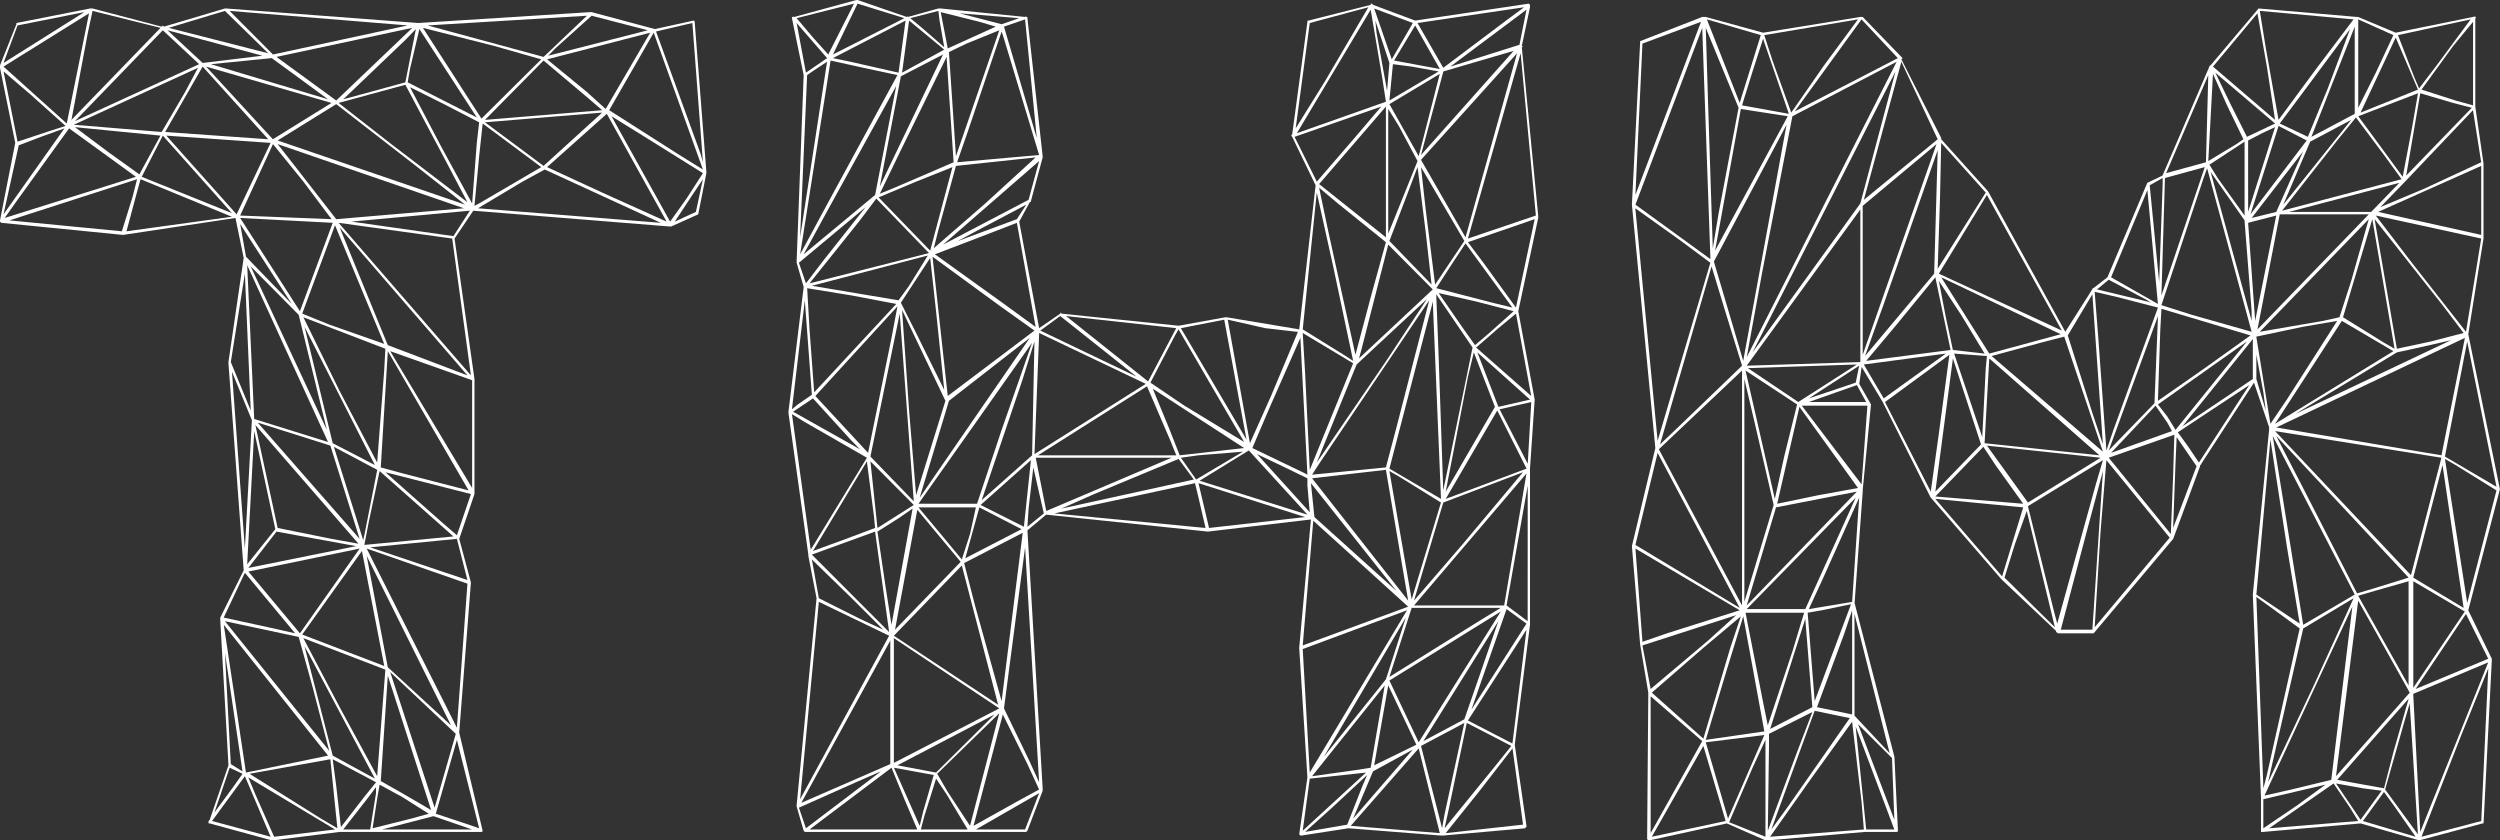 <svg xmlns="http://www.w3.org/2000/svg" viewBox="0 0 1858.08 624.6">
<rect x="0" y="0" width="1858.08" height="624.6" fill="#333333" stroke="none"/>
<defs><style>.cls-1{fill:#fff;}</style></defs>
<g id="Layer_2" data-name="Layer 2">
    <g id="Wireframe">
        <g id="THM">
            <path id="M_Wireframe" data-name="M Wireframe" class="cls-1" d="M1852,489.6v.9l-6.09,120.6c0,.9,0,.9-.87.9l-47,12.6L1754.46,612l-72.27,6.3h-1.74V593.1l-6.09-151.2,12.19-123.3c-.87,0,0,0,0-.9l-11.32-33.3-39.18,60.3a.87.87,0,0,1-.87.9v.9l-20,54-58.34,69.3-.87.9h-26.12c-.87,0-.87-.9-1.74-.9v-.9l-40-37.8-.88-.9-51.37-59.4-.87-.9-35.7-71.1-15.67-26.1-1.74,12.6,8.71,15.3-6.1,63v.9l-6.09,83.7,29.6,114.3,2.61,54.9a.87.87,0,0,1-.87.9h-23.51l-72.27,6.3h-1.74L1283.41,612l-57.47,12.6h-.87l-.87-.9.87-108.9-6.09-36-6.1-72.9L1230.3,333l-17.42-180.9L1219,31.5v-.9l46.14-18h2.62l42.66,11.7,72.27-11.7h1.74l28.74,29.7.87.9-.87.9,29.6,58.5v.9l34.83,38.7L1535,246.6l20-31.5a.86.86,0,0,1,.87-.9l10.45-8.1,29.6-70.2,11.32-5.4,34.83-81a.87.87,0,0,1,.87-.9l35.7-42.3,73.14,6.3h.87l27.87,11.7,57.46-11.7c.87,0,.87-.9.87,0,.87-.9.87,0,.87,0,.87.9.87.9,0,.9V79.2l6.1,42.3v55.8l-11.32,71.1,23.51,115.2-23.51,90ZM1264.25,16.2l-43.53,16.2-5.23,112.5Zm7,176.4-6.1-171.9-49.63,131.4ZM1232,327.6l39.18-132.3-21.77-16.2-34-24.3Zm61,124.2-30.48-57.6L1232,336.6,1215.49,405Zm-54,18.9,54-17.1-77.5-45.9,5.23,69.3Zm30.48,5.4,20.89-18.9-69.65,22.5,6.09,32.4Zm-4.36,74.7-38.31-33.3V619.2Zm-37.44-36L1266,549l20-67.5,7.84-23.4L1266,481.5ZM1266,554.4l-38.31,67.5,54.86-11.7ZM1294.73,450V275.4l-61.82,58.5Zm0-178.2-13.06-42.3-9.58-31.5-38.31,132.3,10.45-9.9ZM1273,184.5l4.35-26.1,14.81-78.3-24.38-59.4,1.74,56.7Zm-5.22,365.4,43.53-6.3-15.67-85.5-12.19,39.6Zm43.53-3.6-43.53,5.4,16.54,56.7ZM1293,76.5l15.67-50.4-40.05-11.7Zm2.61,191.7,32.21-175.5-54,101.7Zm-20.9-81.9,54-99.9L1293.86,81Zm37.44,435.6v-72l-9.58,20.7-17.41,40.5ZM1294.73,78.3l34.83,6.3-18.29-53.1-.87-2.7-7.84,24.3Zm23.51,297L1304.31,315l-7.84-33.3V447.3Zm7.83-36,9.58-38.7-38.31-25.2,21.77,95.4Zm-28.73,116.1L1310.4,522l3.48,17.1,18.29-54.9,8.71-28.8Zm34.83-369-22.64,117-11.32,62.1L1409.66,45.9Zm50.5,69.3-84.46,116.1,84.46-2.7ZM1320,377.1,1298.21,450l81.85-84.6-13.93,2.7Zm59.21-7.2-81,82.8h43.54Zm-80.11-96.3,37.44,25.2,43.54-27.9ZM1408.79,53.1,1302.56,261.9l80.11-110.7Zm-97.52-27,6.1,18.9,13.93,38.7,24.38-35.1,25.25-34.2Zm24.38,532.8L1347,529.2l-32.22,16.2v9l-.87,63Zm6.1-99-26.13,81.9L1347,525.6Zm43.53,156.6-1.74-20.7-7-59.4-30.47,42.3-30.48,43.2Zm-10.45-82.8-26.12-5.4-32.21,88.2,13.06-18Zm6.1-171-43.54-60.3-16.54,72,30.47-6.3Zm-47-279.9,76.62-39.6-27-28.8Zm5.22,218.7,44.41,58.5,4.35-58.5Zm4.36,153.9,5.22,65.7,27-72-21.76,4.5Zm.87-159.3,34.83-11.7,2.61-12.6Zm35.7-9.9-35.7,12.6H1387ZM1353.94,432l-9.58,20.7,21.77-3.6,10.44-1.8,5.23-77.4Zm-3.49,93.6,26.12,5.4V453.6l-6.09,18Zm27.87,6.3,26.12,27.9-26.12-103.5Zm.87,8.1,7.83,76.5h20.9Zm27,23.4-25.25-25.2,27,71.1Zm-21.77-299.7,54.86-156.6L1384.41,153Zm28.74-217.8-27.87,102.6,54.86-45Zm33.08,216.9-61,8.1,14.8,25.2Zm-6.09-151.2-40.06,114.3-13.93,38.7,51.37-61.2Zm9.57,148.5-11.31-54-28.74,35.1-22.64,27Zm-8.7,62.1,7.83-58.5L1401,298.8l34,66.6Zm10.45-55.8-13.06,99,33.95-35.1Zm32.21,80.1-9.58-14.4L1438.4,369l65.3,5.4Zm4.36,81.9,15.67-51.3-65.3-6.3Zm-46.15-281.7-1.74,53.1,35.7-56.7-33.09-36.9Zm-.87,56.7,91.42,42.3-55.72-100.8Zm34,59.4L1457.55,234,1441,208.8l5.22,27,5.23,24.3,7.83.9Zm-32.22-56.7,35.7,56.7,53.11-14.4Zm30.47,118.8,2.62-51.3.87-9-24.38-1.8Zm5.23-58.5-2.61,46.8-.87,16.2,85.32,9Zm-1.74,64.8,30.47,42.3,54-33.3Zm57.46-81-17.41,4.5-36.57,9.9,82.72,71.1Zm-27.86,129.6-8.71,24.3-7.83,25.2,37.44,36.9Zm56.6-37.8-55.73,34.2,19.16,77.4,2.61,9.9L1557.68,360Zm-7.84,126,7.84-117.9-11.32,42.3-20,75.6Zm-18.28-218.7,18.28,57.6,7.84,23.4-7.84-111.6Zm20-32.4,2.61,33.3,6.1,84.6,5.22-15.3,33.09-90.9-31.35-8.1Zm8.71,125.1-4.35,53.1-4.36,71.1,55.73-66.6ZM1596,224.1l2.62.9-2.62-1.8-28.73-15.3-8.71,7.2Zm-28.73,110.7,34-35.1,2.61-64.8Zm0,5.4,46.15,56.7,1.74-44.1.87-29.7ZM1569,206.1l34.83,19.8L1596,141.3Zm33.09,95.4L1569,336.6l45.28-16.2-3.48-6.3Zm-4.35-163.8,7,72,2.61-72.9v-4.5Zm74.88,111.6-66.18-19.8-.87,16.2-1.74,52.2,34.83-24.3Zm-68.79,51.3,7,9,6.09,9.9L1670,253.8Zm2.61-81,32.22-95.4-29.6,8.1Zm0,7.2,22.64,7.2,44.41,12.6L1640.4,125.1l-2.61,7.2Zm3.49-98.1,29.6-8.1,1.74-64.8Zm22.63,217.8-14.8-21.6-.87,19.8-1.74,47.7Zm39.19-60.3-53.12,35.1,7.84,10.8,7.84,11.7Zm2.61-34.2-52.24,64.8,52.24-35.1ZM1644.75,54.9l-3.48,64.8,20.9-12.6,5.22-3.6L1655.2,78.3Zm3.49,77.4,20,27.9V105.3l-26.12,17.1Zm-5.23-4.5,30.48,110.7v-7.2l-5.23-66.6v-.9Zm1.74-78.3,46.15,39.6-6.09-39.6-7-39.6ZM1670,101.7l20.9-9.9L1646.5,54l11.31,23.4Zm.88,2.7v53.1l20-63-9.58,4.5Zm5.22,134.1,15.67-78.3-20.89,5.4Zm17.41-144.9-20.89,65.7,41.79-54.9Zm-20,68.4,18.28-4.5,20-45Zm13.93,153,12.19-18,37.44-58.5-26.12,4.5-34,7.2Zm-5.23-23.4L1677,263.7v18l7,23.4Zm27,171.9-9.58-57.6-12.19-79.2L1677,441.9ZM1684.81,576l24.38-108.9-20.9-15.3L1677,443.7l5.22,142.2Zm75.75-416.7h-66.18l-16.54,85.5Zm-81-151.2,4.36,27,9.57,54,27.87-37.8,27.86-36.9Zm59.21,227.7,8.71-27,13.06-45.9-81,83.7,47-8.1Zm-31.35,362.7,20.9-15.3L1682.19,594v21.6Zm25.26-18.9,15.67-128.7-65.31,140.4,20-4.5Zm-47,1.8,34-72,29.6-64.8-37.44,22.5Zm67,28.8-6.09-9.9-12.19-18-47.89,33.3ZM1711.8,464.4l38.31-22.5L1689.16,324l7,43.2ZM1690.9,315l87.94-54-38.31-22.5Zm123.64,25.2L1690.9,320.4l101,107.1ZM1832,251.1l-140.19,66.6,122.77,20.7ZM1751.85,441l12.19-3.6,26.12-8.1L1691.77,324l20.9,40.5ZM1694.38,91.8l20.9,9.9,14.8-36,16.55-44.1L1709.19,72Zm1.75,64.8,88.81-23.4-13.06-18L1751,87.3l-13.93,17.1Zm.87-4.5,50.5-63L1717,105.3Zm4.35,5.4h61l20.9-21.6Zm80.11,104.4-75.76,45.9,115.81-54.9L1798,258.3ZM1750.11,19.8l-32.22,81.9,32.22-17.1Zm-13.93,557.1L1791,514.8l-38.31-68.4Zm18.28,32.4,7.84-10.8,7.84-10.8-13.93-1.8-20-3.6,12.19,18Zm17.42-23.4,7-27,11.32-39.6-9.57,10.8-43.54,49.5Zm-8.71-423-21.77,72.9,30.48,18.9,7.83,4.5ZM1752.72,14.4V80.1L1765.78,54l13.06-27.9Zm44.41,54.9-44.41,17.1L1764,101.7l21.77,29.7,7-36.9Zm-7,362.7-25.25,7.2-12.19,3.6,37.44,66.6Zm-9.57-404.1-26.13,55.8,42.67-17.1Zm-.88,571.5-7.83-10.8-15.67,21.6,39.18,11.7Zm-14.8-436.5,16.55,96.3,25.25-5.4,24.38-6.3-15.68-20.7Zm.87-2.7,26.12,34.2,40.93,52.2,11.32-69.3Zm1.74-2.7,76.63,17.1V123.3Zm20-22.5-18.28,18.9,32.21-13.5,42.67-19.8-6.1-38.7Zm9.58,485.1-6.1-97.2-3.48,11.7-14.8,52.2Zm-2.61-562.5,3.48,8.1,13.06-17.1,25.25-34.2-54,11.7Zm4.35,11.7-10.45,61.2,48.76-50.4-13.93-3.6Zm32.22,382.5-15.68-106.2-21.76,83.7Zm.87,2.7L1793.65,432v79.2Zm17.41,37.8-55.72,23.4.87,17.1,4.35,85.5,10.45-26.1Zm-16.54-36-37.44,55.8,54-22.5ZM1799.74,66.6,1825,74.7l13.06,3.6V16.2l-14.8,18Zm29.61,479.7-29.61,75.6,44.41-11.7,5.22-113.4Zm4.35-292.5-16.55,85.5,38.32,22.5ZM1825,345.6l-7.84-4.5,16.55,107.1,21.77-83.7Z"/>
            <path id="H_Wireframe" data-name="H Wireframe" class="cls-1" d="M1143.24,160.2V162l-14.8,69.3,12.19,65.7-3.49,51.3V464.4l-11.32,89.1,8.71,60.3v.9a.87.87,0,0,0-.87.9l-61,5.4H1071l-68.79-5.4L967.35,621h-.87l-.87-.9,6.1-42.3-6.1-96.3,8.71-95.4-76.62,9L777.54,382.5l-13.93,11.7,11.32,191.7v1.8l-11.32,29.7-.87.9H598.17l-.87-.9-5.22-18v-.9l14.8-153.9-6.1-31.5v-.9L586,306.9V306l11.32-92.7-5.22-18v-1.8L597.3,55.8l-8.71-42.3v-.9h.88c0-.9,0,0,.87,0L636.48,0h.87l36.57,12.6c.87-.9.87,0,.87,0l22.64-6.3h1.74l62.7,6.3c.87-.9.87,0,.87,0,.87,0,.87,0,.87.9l11.32,102.6v.9l-8.71,32.4a.87.87,0,0,1-.87.9l-7.84,14.4,14.8,79.2L788,233.1c0-.9.87-.9.87,0l87.07,9,34.83-6.3h.87l54,9L977.8,137.7l-17.41-36c-.87-.9-.87-.9,0-1.8l11.32-83.7c0-.9,0-.9.87-.9l46.15-11.7c0-.9,0-.9.87-.9l.87.9,31.34,11.7,84.46-12.6.87.9V5.4l-6.09,28.8c.87,0,.87.9,0,.9Zm-554.65,144,4.36-3.6,10.45-7.2-5.23-70.2Zm55.73,36-47-27-8.71-5.4,13.94,100.8Zm-5.22-6.3-7-7.2-27.86-30.6-14.8,9.9Zm-34.83-306,11.32,12.6L634.74,2.7,592.08,13.5Zm2.61,20.7,7.84-5.4L592.08,17.1,599,54ZM599,210.6l13.06-17.1,31.35-39.6-49.63,41.4Zm55.73,362.7-16.54,7.2-44.41,19.8L599,615.6ZM594.69,189l20.9-38.7L667,55.8l-25.25-5.4L617.33,45Zm20-143.1-9.58,6.3-5.23,3.6-5.22,120.6Zm46.14,426.6-52.24-25.2L594.69,594Zm.87,95.4V476.1L595.56,596.7ZM597.3,189l53.12-44.1,15.67-81-49.63,90Zm7.84,102.6,61-65.7L633,219.6l-33.09-5.4,1.75,30.6Zm-3.48-81,88.81-22.5-39.18-40.5L639.1,163.8ZM672.18,594l-9.58-23.4-60.94,45.9h80.1ZM603.4,212.4l64.43,10.8,7.84-10.8,13.93-22.5ZM653,414l-2.61-18.9-47,17.1,57.46,57.6Zm-44.41,30.6,30.48,15.3,17.41,8.1L633,444.6l-29.6-28.8Zm41.8-52.2-.88-9-5.22-40.5-40.05,66.6,27-9.9ZM662.6,251.1,667,227.7l-61,66.6,39.18,42.3ZM627.78,22.5l-8.71,18,53.11-27L637.35,2.7ZM667.83,54l5.22-38.7-54,27.9,13.06,2.7Zm-20.9,285.3,32.22,33.3L668.7,233.1Zm5.23,53.1,27-17.1-32.22-32.4Zm10.44,72L678.28,378l-10.45,7.2-15.67,9.9,6.09,41.4Zm28.74-278.1,16.54-62.1-27,10.8L653,146.7ZM653.9,138.6l47-98.1L669.57,56.7Zm54.85-18-5.22-78.3-33.09,67.5L653.9,144,667,138.6Zm6.1,299.7-50.5,52.2,77.49,51.3Zm27.86,106.2-78.36-52.2V567ZM694,576l-29.6-5.4,19.15,43.2,2.61-10.8ZM665.22,468,714,417.6l-32.22-38.7Zm30.47,106.2L739.23,531,667,568.8Zm-4.35-382.5L669.57,225l11.32,22.5,20.9,42.3-6.1-58.5ZM675.67,15.3,670.44,54l31.35-17.1L688.73,26.1Zm-5.23,215.1,5.23,74.7,5.22,63,21.77-70.2Zm6.1-216.9,8.7,7.2,16.55,14.4L698.3,15.3l-.87-7.2Zm6.09,360.9h43.54l18.28-54.9,22.64-64.8-44.41,63Zm42.67,2.7H682.63l16.54,19.8,15.68,18.9,6.09-18.9Zm-20-79.2-21.77,72,81.85-118.8Zm-1.74,292.5-7.84-11.7L687,606.6l-2.61,9.9H719.2ZM693.08,190.8,704.4,294.3l64.43-48.6-25.25-18Zm4.35-19.8L694,184.5l38.31-33.3L769.7,117l-59.21,6.3Zm58.34-5.4-20.9,8.1-40,15.3,51.37,36.9L769.7,243ZM720.94,613.8l21.77-83.7-46.15,45,7.84,13.5ZM699.17,9l3.49,18,1.74,9,35.7-16.2-12.19-3.6Zm1.75,172.8,63.56-33.3,7.83-28.8ZM742.71,22.5l-24.38,9.9-13.06,6.3.87,12.6,4.35,64.8ZM725.3,171.9,707,181.8l2.61-1.8,46.15-17.1,7-10.8ZM744.45,23.4,719.2,98.1l-7.84,22.5,60.95-5.4L746.19,28.8ZM713.11,9.9,744.45,18l13.06-4.5Zm47,386.1-43.53,22.5,7.84,30.6,20,72Zm-.87-2.7-31.34-16.2-10.45,37.8Zm13.06,193.5-8.7-18.9L745.32,531l-21.77,82.8,32.22-18Zm-47,29.7h36.57l10.44-27ZM766.22,342,741,364.5l-12.19,10.8L761,391.5Zm.87-3.6,1.74-84.6-8.71,27.9-30.47,90ZM746.19,19.8l24.38,82.8-8.7-88.2Zm15.68,387L746.19,526.5l18.29,37.8,7.83,17.1ZM768,347.4,764.48,378l-.87,13.5,12.19-9.9Zm2.61-54.9-1.74,45,82.72-52.2-79.24-37.8Zm7,87.3,93.17-39.6h-101Zm96.65-41.4-4.36-10.8-17.41-40.5-81,51.3Zm-29.61-58.5L788,234.9l-14.8,10.8ZM896,392.4l-5.23-22.5-2.61-10.8L783.63,381.6Zm-8.71-36-11.32-15.3-62.69,26.1L788.86,378Zm-34-72.9,20.9-39.6-81.85-9Zm1.74.9,25.25,17.1,44.41,27-48.76-83.7-2.61,4.5Zm21.77,54,47.89-5.4-67.92-44.1L869,318.6Zm.87-94.5,12.19,20.7,36.57,62.1-16.54-89.1ZM889,356.4l34.83-20.7-33.09,2.7-13.06,1.8Zm81,27.9-79.24-25.2,7.84,33.3Zm1.74-1.8L929,335.7l-.87-.9L891.6,357.3ZM940.36,243.9l-27.86-6.3L929,329.4l15.68-35.1,20-47.7h-.87ZM930.78,333l37.45,18,3.48,1.8-5.23-101.7-22.63,51.3Zm40.93,27.9v-5.4l-14.8-7.2-22.64-10.8,39.18,43.2Zm7-225.9,28.74-33.3,19.15-22.5-64.43,22.5Zm6.1-74.7L1017,5.4,973.45,17.1,963,95.4ZM963.87,99l66.18-23.4-2.62-17.1-8.7-51.3ZM998.7,263.7l7,4.5L990.86,198l-12.19-54.9L968.23,244.8Zm-30.47-16.2L970,277.2l3.48,72,32.22-79.2Zm78.36,203.4L976.06,387l-7.83,92.7Zm-.87,2.7-77.49,28.8,5.22,91.8Zm-30.48,120.6-33.08,3.6-8.71.9-5.22,38.7Zm-13.93,38.7,11.32-28.8,3.48-8.1L990,600.3l-20,18Zm36.57-173.7-63.56-80.1,2.61,25.2Zm-62.69-86.4,54.86-5.4,7.83-29.7,24.38-94.5L980.41,344.7Zm54.86-3.6-54.86,6.3,71.4,90.9Zm-11.32,221.4,10.45-61.2-54,67.5,32.22-4.5ZM978.67,343.8l52.25-76.5,29.6-45-52.24,48.6Zm51.38-167.4V79.2l-49.64,57.6Zm-22.64,87.3,12.19-45.9,10.45-37.8-35.7-28.8-13.94-11.7,7,33.3Zm22.64,241.2,14.8-45.9L983.9,562.5Zm24.38,51.3-50.51,57.6,66.18,5.4Zm-48.76,52.2,44.4-51.3-29.6,16.2Zm59.2-393.3-33.08-33.3-20,78.3-1.74,6.3Zm-30.47-171,7.84-13.5,7.83-13.5L1021.34,6.3Zm18.28,509.4-20.89-44.1-5.23,29.7-5.22,29.7Zm-21.76-486,1.74-20.7-10.45-31.5.87,9Zm22.64,52.2-13.94-26.1L1031.79,81v92.7Zm-18.29-72-2.61,27,36.57-21.6-20-3.6Zm34.83,7.2-37.44,22.5,21.77,38.7,7.83-30.6Zm-37.44,124.2L1064,211.5l-4.35-38.7-6.09-48.6-7.84,20.7Zm0,169.2L1071,370.8l-6.1-146.7-.87,3.6Zm16.54,97.2,21.77-72-30.48-18.9-7.83-4.5,14.8,85.5Zm-16.54,57.6,67.91-42.3,14.81-9H1049.2Zm0,2.7,21.77,45.9,61-97.2Zm19.15-486.9L1036.14,45l34,6.3Zm20.9,354.6-21.77,72.9,35.7-41.4,45.28-54Zm61.82-21.6L1050.94,450h67Zm-81-334.8,19.15,33.3,47.89-36,12.19-9Zm2.61,98.1L1125,37.8l-52.24,15.3Zm0,3.6,33.08,57.6,38.31-136.8Zm32.21,60.3-32.21-54.9,3.48,31.5,7,55.8Zm0,358.2-32.21,17.1,15.67,61.2,1.74-9.9Zm25.25-75.6-36.57,58.5-19.15,30.6,30.47-16.2,12.19-35.1Zm10.45-233.1-34.83-47.7L1077.94,198l-10.45,16.2,41.79,10.8Zm-56.59-9.9,1.74,45,3.48,100.8,21.77-106.2ZM1125,231.3l-27.86-7.2-27.86-6.3,17.41,25.2,9.58,13.5,9.58-8.1Zm-1.74,323.1-33.09-17.1-13.93,66.6-2.61,11.7L1111,569.7Zm-27.86-292.5-4.35,18-16.55,85.5,36.57-63Zm17.41,43.2-38.31,65.7,60.08-22.5Zm11.32,251.1-24.38,31.5-25.25,31.5,57.47-6.3ZM1077.94,49.5l51.37-16.2,5.22-26.1Zm52.24-9.9L1091,177.3l50.5-17.1ZM1091,180l12.19,16.2,23.5,32.4,13.94-65.7Zm0,355.5,33.08,17.1,10.45-84.6Zm28.73-82.8-18.29,52.2-7.83,22.5,40.92-63.9Zm7-219.6-13.06,10.8-16.54,14.4,40.92,36ZM1098,261.9l15.67,40.5,23.51-5.4Zm16.54,42.3,7,13.5,13.93,27,2.61-45.9Zm20.9,56.7L1119.73,450l15.67,11.7Z"/>
            <path id="T_Wireframe" data-name="T Wireframe" class="cls-1" d="M518.94,159.3l-20,9h-1.74L351.77,156.6l-13.93,20.7,14.8,104.4v85.5l-11.32,33.3L350,432.9l-8.71,111.6,17.41,72.9a.86.86,0,0,1-.87.9H252.51l-49.63,6.3H202L155.86,612H155v-1.8l.87-.9,13.93-40.5-6.1-108V459l17.42-35.1L169.79,270v-.9l11.32-77.4L175,162,91.42,174.6l-90.55-9L0,164.7v-.9l11.32-57.6L0,50.4V48.6L12.19,18v-.9L67,6.3h1.75l51.37,13.5c.87-.9.87-.9,1.74,0L167.18,6.3h.87L310.84,17.1l128-8.1h.87l47,12.6,28.73-6.3a.87.87,0,0,1,.87.9L525,127.8v.9ZM62.69,9,13.06,18.9,2.61,46.8Zm3.48.9L2.61,49.5l47,42.3ZM13.06,105.3l24.38-8.1,11.32-3.6L22.64,70.2l-20-17.1Zm34.83-9.9-17.42,6.3L13.93,108,2.61,159.3ZM3.48,162,101,131.4l-49.63-36L13.06,148.5Zm98.39-28.8L7,163.8l83.58,8.1,7.84-25.2ZM68.79,8.1,65.3,24.3,53.11,89.1l66.18-68.4Zm68.78,60.3,9.58-18L54.85,92.7l65.31,5.4ZM148,47.7,121,22.5,55.73,90Zm-44.41,81.9,7.84-14.4,7.84-14.4L55.73,94.5,81,113.4Zm.88,3.6L101,145.8l-7,26.1,78.36-10.8ZM121,100.8l-7.84,15.3-7.83,15.3,67,27Zm1.74-2.7,76.62,5.4-48.76-54Zm.87,2.7,52.24,58.5,25.25-53.1ZM195,41.4,124.51,22.5l26.12,24.3Zm4.35-1.8L167.18,8.1l-41.8,12.6Zm47,36.9-93.16-27,49.63,54ZM202,43.2l-45.27,4.5L243.8,73.8ZM191.56,599.4,182,576.9,157.6,610.2l43.53,11.7ZM173.27,585l7-9.9-9.58-4.5-11.32,33.3Zm-7-126,33.08,7.2,20,4.5L182,425.7Zm16.54,115.2,61-12.6-77.49-97.2ZM167.18,461.7,244.67,558l-12.19-46.8L222,473.4Zm13.06,111.6-13.06-88.2,4.35,82.8ZM202.88,40.5,303,18.9,170.66,8.1ZM183.72,243.9,182,203.4l-10.45,65.7,14.8,36Zm3.48,68.4-14.8-36L182,407.7ZM225.51,135l-22.63-27.9L178.5,160.2l67.91,2.7Zm-2.61,96.3,24.38-65.7L178.5,162Zm-6.09-5.4L178.5,166.5l4.35,24.3Zm-27.87,85.5,54.86,17.1L183.72,197.1Zm-5.22,108,20.9-26.1-15.68-72.9Zm81-13.5-59.21-10.8-13.93,18-7,9Zm-80.11,18.9,38.31,45.9,44.41-63ZM249,616.5l-64.43-38.7,5.22,12.6,13.94,31.5Zm-3.48-52.2-60.08,10.8,53.11,33.3,12.2,7.2ZM186.33,198l56.6,121.5L222,234Zm80.11,206.1-76.63-88.2,16.55,76.5,40,8.1Zm-20.9-72.9-54-17.1,75.75,86.4Zm4.35-256.5,56.6-54-101,21.6Zm59.21,48.6L249.89,77.4l-43.53,27,139.31,47.7ZM206.36,107.1l14.8,18.9,28.73,36.9,94.91-8.1ZM249,167.4l-24.38,65.7,20,8.1,40.92,14.4Zm20,242.1-29.6,41.4-14.81,20.7L285.59,495Zm17.41-150.3-60.95-23.4,27,54.9,27.86,53.1,5.22-68.4Zm-6.09,317.7,6.09-79.2-60.95-23.4,27,51.3Zm-1.74-231.3L226.38,243l20.9,86.4ZM229,485.1l-2.62-4.5,20.9,81,31.35,17.1Zm50.5,96.3-32.22-17.1,2.61,19.8,3.49,30.6,17.41-22.5Zm.87-232.2-32.22-17.1,21.77,69.3.87-3.6ZM301.27,63,251.64,76.5l39.18,30.6,56.59,43.2-16.54-31.5Zm34.82,114.3-84.45-11.7L350,279Zm-83.58-8.1,35.7,87.3,59.2,22.5Zm2.61-95.4,46.15-12.6,7.83-39.6-7.83,8.1Zm20,542.7,4.35-27V585l-6.1,8.1-18.28,23.4ZM261.21,164.7,337,175.5l12.19-18.9ZM274.27,387l-3.48,18L337,398.7l-54.86-48.6Zm-1.74,20.7,22.64,45,44.41,88.2,7.83-107.1Zm15.68,88.2,47,43.2-62.69-126Zm51.37-95.4-64.43,6.3,72.26,24.3Zm-20.9,204.3-20-12.6-16.54-9-1.74,9.9-3.48,22.5,28.73-7.2Zm-20-325.8-10.44-18L283,347.4l16.54,4.5,48.76,12.6Zm21.77,323.1-32.21-99.9L283,580.5l17.42,9.9Zm1.74,4.5-38.31,9.9h67ZM286.46,351l42.67,37.8,10.45,9L350,367.2ZM290,261,350.9,362.7V282.6Zm48.76,284.4L290,499.5,323,600.3ZM354.38,87.3,311.71,21.6l-7,29.7L303,61.2Zm1.74,3.6L330,77.4,304.75,64.8,327.39,108l23.51,43.2,3.48-45Zm1.74-2.7.87-.9,43.54-43.2-34.83-9.9L314.33,20.7ZM317.81,18.9,404,42.3l32.22-30.6Zm6.09,585.9,21.77,7.2,10.45,3.6-16.54-65.7Zm78.37-480.6L380.5,108,358.73,91.8l-2.61,24.3L352.64,153l3.48-1.8Zm2.61,1.8-16.54,9-33.09,19.8,135.83,10.8ZM437.1,72.9,404,45,360.47,89.1l87.08-7.2Zm-76.63,18L404,123.3l43.54-39.6ZM483.25,24.3,406.62,44.1l29.61,24.3L450.16,81Zm12.19,140.4L451,84.6l-44.41,39.6,40.93,18.9Zm-55.73-153-27,24.3-5.23,5.4,74-18.9ZM522.43,126,485.86,24.3,452.77,81.9,505,115.2Zm0,2.7-41.8-26.1L454.51,86.4l43.54,78.3,12.19-17.1Zm-1.74-14.4,1.74,6.3L514.59,17.1l-27,6.3Zm-19.16,50.4,15.67-7.2,5.23-24.3-7.84,11.7Z"/>
        </g>
    </g>
</g>
</svg>